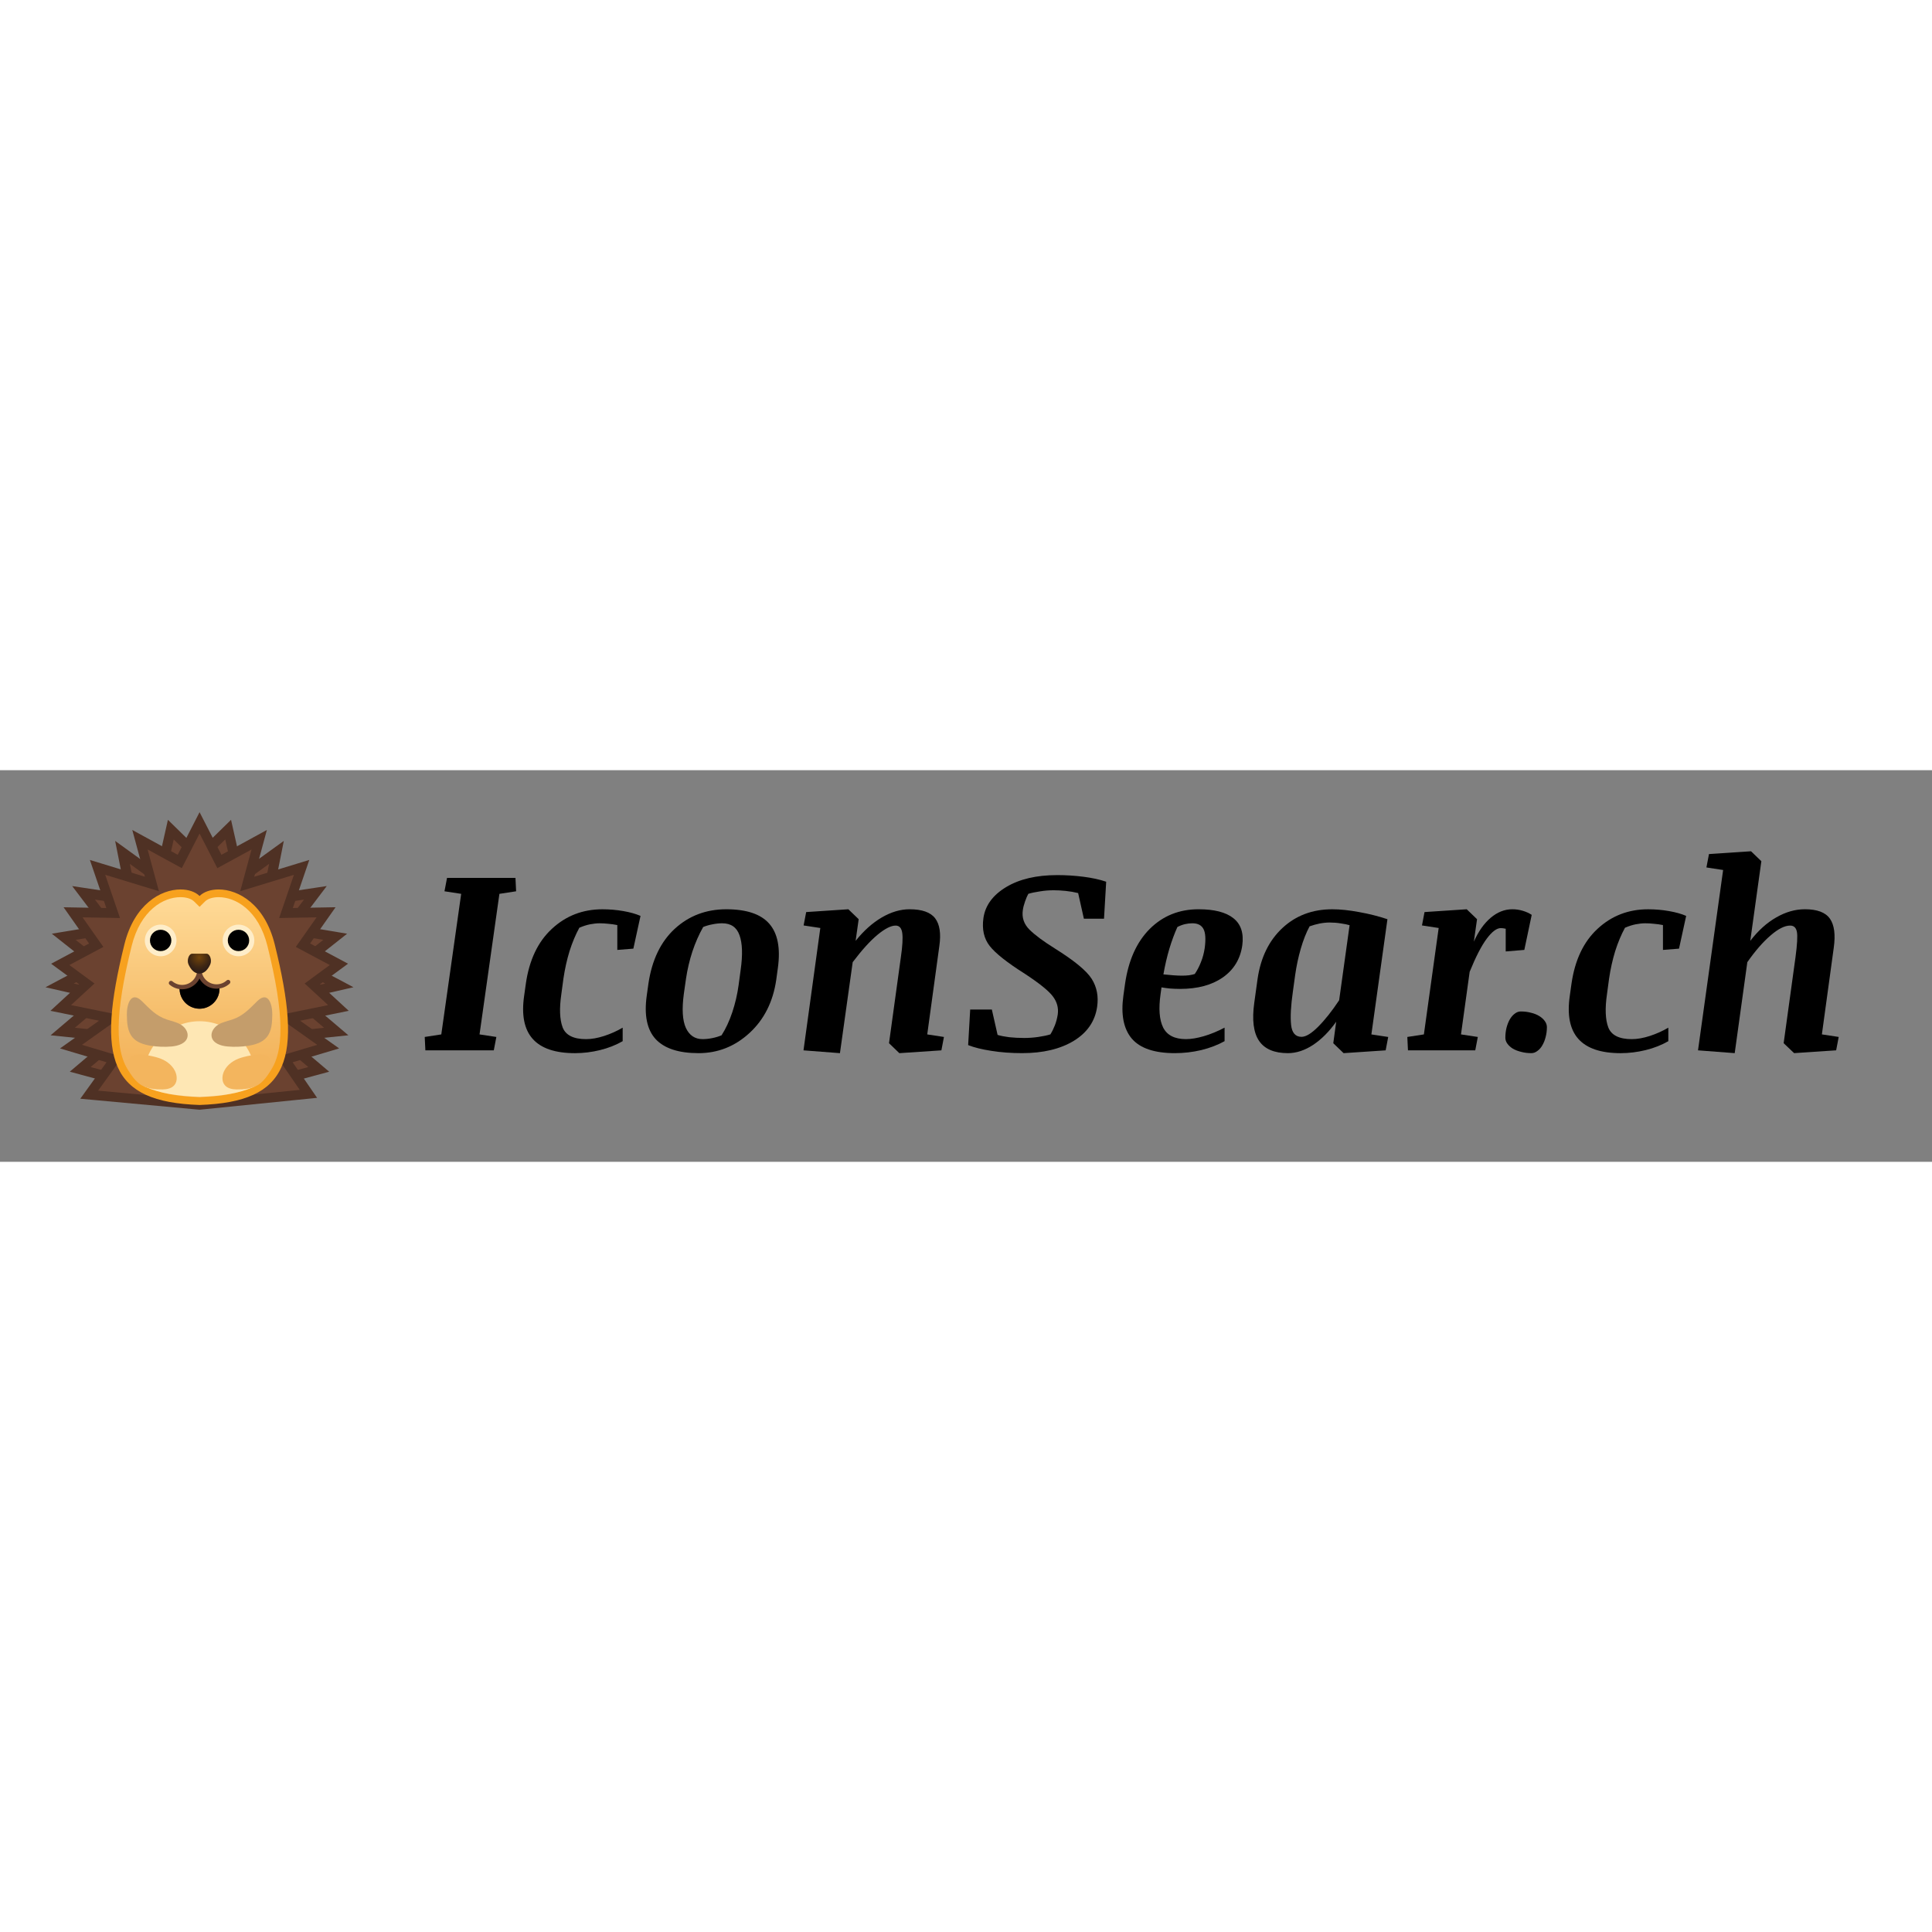 <?xml version="1.0" encoding="UTF-8" standalone="no"?>
<svg xmlns:dc="http://purl.org/dc/elements/1.1/" xmlns:cc="http://creativecommons.org/ns#" xmlns:rdf="http://www.w3.org/1999/02/22-rdf-syntax-ns#" xmlns:svg="http://www.w3.org/2000/svg" xmlns="http://www.w3.org/2000/svg" xmlns:xlink="http://www.w3.org/1999/xlink" xmlns:sodipodi="http://sodipodi.sourceforge.net/DTD/sodipodi-0.dtd" xmlns:inkscape="http://www.inkscape.org/namespaces/inkscape" inkscape:version="1.0beta1 (32d4812, 2019-09-19)" sodipodi:docname="iconsearch-horizontal.svg" id="svg1581" version="1.1" viewBox="0 0 296 60" height="1em" width="1em">
  <rect x="0" y="0" width="296" height="60" fill="#808080" stroke="none"/>
  <defs id="defs1585"/>
  <sodipodi:namedview inkscape:guide-bbox="true" showguides="true" inkscape:current-layer="svg1581" inkscape:window-maximized="0" inkscape:window-y="23" inkscape:window-x="0" inkscape:cy="95.579417" inkscape:cx="79.325654" inkscape:zoom="1.979899" showgrid="false" id="namedview1583" inkscape:window-height="925" inkscape:window-width="1600" inkscape:pageshadow="2" inkscape:pageopacity="0" guidetolerance="10" gridtolerance="10" objecttolerance="10" borderopacity="1" inkscape:document-rotation="0" bordercolor="#666666" pagecolor="#ffffff"/>
  <g transform="matrix(0.393,0,0,0.393,5.424,2.569)" id="Layer_2">
    <g id="g1241">
      <g id="g1233">
        <polygon id="polygon1229" style="fill:#6b4230" points="24.74,69.23 11.05,58.4 29.43,55.34 18.77,41.27 37.65,44.11 33.96,25.51 48.44,35.98 52.79,16.63 62.06,25.71 62.06,122.15 17.47,110.09 32.21,97.57 10.65,95.34 27.07,81.39 9.44,77.35 "/>
        <path inkscape:connector-curvature="0" id="path1231" style="fill:#4f3124" d="m 53.92,20.46 6.19,6.07 v 93.09 L 21.54,109.19 30,102 l 6.94,-5.89 -9.05,-0.94 -12.51,-1.29 10,-8.49 5.91,-5.02 -7.56,-1.73 -8.77,-2.01 8.06,-4.28 5.26,-2.79 -4.67,-3.69 -7.92,-6.26 10.89,-1.82 6.34,-1.06 -3.88,-5.12 -5.84,-7.7 11.42,1.72 5.47,0.82 -1.08,-5.42 -2.19,-11.04 8.09,5.85 4.78,3.45 1.29,-5.75 2.94,-13.08 M 51.66,12.81 47.19,32.68 31.09,21.04 35.2,41.78 14.34,38.64 25.95,53.96 6.4,57.21 21.2,68.91 3.93,78.08 22.86,82.42 5.92,96.81 27.49,99.04 13.4,111 64,124.69 v -99.8 z"/>
      </g>
      <g id="g1239">
        <polygon id="polygon1235" style="fill:#6b4230" points="109.16,41.27 98.49,55.34 116.88,58.4 103.18,69.23 118.48,77.35 100.86,81.39 117.28,95.34 95.71,97.57 110.46,110.09 65.87,122.15 65.87,25.71 75.14,16.63 79.49,35.98 93.97,25.51 90.28,44.11 "/>
        <path inkscape:connector-curvature="0" id="path1237" style="fill:#4f3124" d="m 74.01,20.46 2.94,13.07 1.29,5.75 4.78,-3.45 8.09,-5.85 -2.19,11.04 -1.08,5.42 5.47,-0.82 11.42,-1.72 -5.84,7.7 -3.89,5.13 6.34,1.06 10.89,1.82 -7.92,6.26 -4.67,3.69 5.26,2.79 8.06,4.28 -8.77,2.01 -7.56,1.73 5.91,5.02 10,8.49 -12.51,1.29 -9.05,0.94 6.94,5.89 8.46,7.19 -38.57,10.43 V 26.53 l 6.2,-6.07 m 2.26,-7.65 -12.34,12.08 v 99.8 l 50.6,-13.68 -14.09,-11.97 21.57,-2.23 -16.94,-14.39 18.93,-4.34 -17.28,-9.17 14.8,-11.7 -19.54,-3.26 11.61,-15.32 -20.86,3.14 4.11,-20.74 -16.1,11.64 z"/>
      </g>
    </g>
    <g id="g1247">
      <polygon id="polygon1243" style="fill:#6b4230" points="113.32,48.86 104.3,61.69 118.32,69.16 107.95,76.78 118.13,86.15 98.53,90.14 114.14,101.22 97.24,106.26 106.44,119.63 63.99,123.93 20.98,119.96 30.82,106.27 13.86,101.22 29.48,90.14 9.88,86.15 20.05,76.78 9.68,69.16 23.7,61.69 14.69,48.86 30.31,49.14 24.23,31.35 45.42,37.81 40.76,20.57 56.28,29.05 64,13.99 71.72,29.05 87.24,20.57 82.58,37.81 103.77,31.35 97.69,49.14 "/>
      <path inkscape:connector-curvature="0" id="path1245" style="fill:#4f3124" d="m 64,18.15 5.15,10.03 1.78,3.47 3.42,-1.87 9.91,-5.41 -2.61,9.64 -1.79,6.62 6.56,-2 14.36,-4.38 -4.01,11.72 -1.75,5.12 5.41,-0.1 9.19,-0.16 -5.64,8.02 -2.47,3.51 3.79,2.02 9.46,5.04 -6.08,4.47 -3.71,2.73 3.39,3.12 5.75,5.3 -11.68,2.38 -8.58,1.75 7.14,5.07 8.87,6.29 -10.67,3.18 -5,1.49 2.96,4.3 5.91,8.59 -39.08,3.95 -39.53,-3.65 6.35,-8.83 3.12,-4.33 -5.11,-1.52 -10.67,-3.18 8.87,-6.29 7.14,-5.07 -8.58,-1.75 -11.68,-2.38 5.75,-5.3 3.39,-3.12 -3.71,-2.73 -6.08,-4.47 9.46,-5.04 3.79,-2.02 -2.47,-3.51 -5.64,-8.02 9.19,0.16 5.41,0.1 -1.75,-5.12 -4.01,-11.72 14.36,4.38 6.56,2 -1.79,-6.62 -2.61,-9.64 9.91,5.41 3.42,1.87 1.78,-3.47 L 64,18.15 M 64,9.83 55.48,26.45 37.77,16.77 42.7,35 21.24,28.46 27.65,47.2 10.99,46.9 20.92,61.03 6.13,68.91 17.07,76.95 5.86,87.27 l 18.95,3.86 -15.22,10.8 18.14,5.4 -10.23,14.21 46.5,4.29 45.82,-4.63 -9.54,-13.87 18.14,-5.4 -15.22,-10.8 18.95,-3.86 -11.21,-10.33 10.94,-8.04 -14.79,-7.88 9.93,-14.13 -16.66,0.3 6.41,-18.74 L 85.31,35 90.24,16.77 72.53,26.45 Z"/>
    </g>
    <g id="g1262">
      <linearGradient y2="122.489" y1="41.459" x2="64" x1="64" gradientUnits="userSpaceOnUse" id="SVGID_1_">
        <stop id="stop1249" style="stop-color:#FFDB99" offset="0"/>
        <stop id="stop1251" style="stop-color:#FED894" offset="0.058"/>
        <stop id="stop1253" style="stop-color:#F5BB67" offset="0.65"/>
        <stop id="stop1255" style="stop-color:#F2B056" offset="0.949"/>
      </linearGradient>
      <path inkscape:connector-curvature="0" id="path1258" style="fill:url(#SVGID_1_)" d="m 63.86,122.48 c -14.37,-0.49 -23.3,-3.67 -28.1,-10.02 -6.46,-8.55 -6.37,-23.73 0.3,-50.74 3.7,-14.96 13.36,-20.26 20.52,-20.26 2.69,0 5.01,0.77 6.36,2.12 l 1.06,1.05 1.06,-1.05 c 1.36,-1.35 3.68,-2.12 6.36,-2.12 7.15,0 16.82,5.31 20.52,20.26 6.68,27.01 6.77,42.19 0.3,50.74 -4.8,6.35 -13.73,9.53 -28.1,10.02 l -0.16,0.01 z"/>
      <path inkscape:connector-curvature="0" id="path1260" style="fill:#f7a11e" d="m 71.42,42.96 c 6.61,0 15.57,5.01 19.06,19.12 6.56,26.53 6.73,41.32 0.56,49.47 -4.5,5.96 -13.07,8.95 -26.96,9.43 H 64 63.9 C 50.01,120.51 41.45,117.51 36.94,111.55 30.78,103.4 30.95,88.6 37.5,62.08 40.99,47.96 49.95,42.96 56.56,42.96 c 2.26,0 4.24,0.63 5.31,1.68 l 2.13,2.1 2.11,-2.09 c 1.07,-1.06 3.05,-1.69 5.31,-1.69 m 0,-3 c -3.12,0 -5.8,0.94 -7.42,2.55 -1.63,-1.61 -4.3,-2.55 -7.42,-2.55 -7.71,0 -18.01,5.76 -21.88,21.4 C 23.57,106.41 29,122.81 64,123.98 V 124 c 0,0 -0.07,-0.01 0,-0.01 0.07,0 0,0.01 0,0.01 v -0.02 C 99,122.8 104.43,106.41 93.3,61.36 89.43,45.72 79.13,39.96 71.42,39.96 Z"/>
    </g>
    <g id="g1276">
      <g id="g1268">
        <circle id="circle1264" r="5.17" cy="59.83" cx="48.83"/>
        <path inkscape:connector-curvature="0" id="path1266" style="fill:#feedc9" d="m 48.83,55.67 c 2.3,0 4.17,1.87 4.17,4.17 0,2.3 -1.87,4.16 -4.17,4.16 -2.3,0 -4.17,-1.87 -4.17,-4.17 0,-2.3 1.87,-4.16 4.17,-4.16 m 0,-2 c -3.4,0 -6.17,2.77 -6.17,6.17 0,3.4 2.77,6.16 6.17,6.16 3.4,0 6.17,-2.77 6.17,-6.17 0,-3.4 -2.77,-6.16 -6.17,-6.16 z"/>
      </g>
      <g id="g1274">
        <circle id="circle1270" r="5.17" cy="59.83" cx="79.17"/>
        <path inkscape:connector-curvature="0" id="path1272" style="fill:#feedc9" d="m 79.17,55.67 c 2.3,0 4.17,1.87 4.17,4.17 0,2.3 -1.87,4.16 -4.17,4.16 -2.3,0 -4.17,-1.87 -4.17,-4.17 0,-2.3 1.87,-4.16 4.17,-4.16 m 0,-2 c -3.4,0 -6.17,2.77 -6.17,6.17 0,3.4 2.77,6.16 6.17,6.16 3.4,0 6.17,-2.77 6.17,-6.17 0,-3.4 -2.77,-6.16 -6.17,-6.16 z"/>
      </g>
    </g>
    <g id="g1286">
      <defs id="defs1279">
        <path inkscape:connector-curvature="0" d="M 93.3,60.56 C 87.87,39.4 69.6,37.03 63.96,42.42 58.32,37.04 40.12,39.41 34.69,60.56 23.55,103.92 29,119.7 64,120.83 v 0.02 c 0,0 -0.07,-0.01 0,-0.01 0.07,0 0,0.01 0,0.01 v -0.02 c 35,-1.13 40.43,-16.91 29.3,-60.27 z" id="SVGID_2_"/>
      </defs>
      <clipPath id="SVGID_3_">
        <use height="100%" width="100%" y="0" x="0" id="use1281" xlink:href="#SVGID_2_" style="overflow:visible"/>
      </clipPath>
      <ellipse id="ellipse1284" clip-path="url(#SVGID_3_)" style="fill:#fee7b4" ry="22.38" rx="21.88" cy="113.71" cx="64"/>
    </g>
    <g id="g1310">
      <g id="g1304">
        <defs id="defs1289">
          <path inkscape:connector-curvature="0" d="m 71.77,78.07 0.01,0.48 c 0.02,1.34 -0.3,2.61 -0.88,3.72 -0.23,0.44 -0.51,0.86 -0.82,1.25 -0.31,0.39 -0.66,0.75 -1.04,1.07 -1.33,1.13 -3.04,1.83 -4.92,1.86 v 0 c -0.23,0 -0.47,0 -0.7,-0.02 -0.23,-0.02 -0.46,-0.04 -0.68,-0.08 -0.67,-0.11 -1.32,-0.3 -1.92,-0.57 -0.6,-0.27 -1.17,-0.61 -1.68,-1.02 -0.39,-0.31 -0.75,-0.66 -1.07,-1.04 -0.32,-0.38 -0.61,-0.79 -0.86,-1.23 -0.62,-1.09 -0.98,-2.35 -1,-3.69 L 56.2,78.32 c 3.46,-0.06 7.74,-1.97 7.68,-5.85 v 0 0 0 c 0.09,3.89 4.43,5.66 7.89,5.6 z" id="SVGID_4_"/>
        </defs>
        <defs id="defs1292">
          <path inkscape:connector-curvature="0" d="m 71.77,78.07 0.01,0.48 c 0.02,1.34 -0.3,2.61 -0.88,3.72 -0.23,0.44 -0.51,0.86 -0.82,1.25 -0.31,0.39 -0.66,0.75 -1.04,1.07 -1.33,1.13 -3.04,1.83 -4.92,1.86 v 0 c -0.23,0 -0.47,0 -0.7,-0.02 -0.23,-0.02 -0.46,-0.04 -0.68,-0.08 -0.67,-0.11 -1.32,-0.3 -1.92,-0.57 -0.6,-0.27 -1.17,-0.61 -1.68,-1.02 -0.39,-0.31 -0.75,-0.66 -1.07,-1.04 -0.32,-0.38 -0.61,-0.79 -0.86,-1.23 -0.62,-1.09 -0.98,-2.35 -1,-3.69 L 56.2,78.32 c 3.46,-0.06 7.74,-1.97 7.68,-5.85 v 0 0 0 c 0.09,3.89 4.43,5.66 7.89,5.6 z" id="SVGID_5_"/>
        </defs>
        <use height="100%" width="100%" y="0" x="0" id="use1294" xlink:href="#SVGID_5_" style="overflow:visible;fill:#6b4230"/>
        <clipPath id="SVGID_6_">
          <use height="100%" width="100%" y="0" x="0" id="use1296" xlink:href="#SVGID_4_" style="overflow:visible"/>
        </clipPath>
        <clipPath clip-path="url(#SVGID_6_)" id="SVGID_7_">
          <use height="100%" width="100%" y="0" x="0" id="use1299" xlink:href="#SVGID_5_" style="overflow:visible"/>
        </clipPath>
        <path inkscape:connector-curvature="0" id="path1302" clip-path="url(#SVGID_7_)" style="fill:#ed7770" d="m 57.68,87.68 c -0.06,-3.56 2.78,-6.49 6.34,-6.55 3.56,-0.06 6.49,2.78 6.55,6.34"/>
      </g>
      <path inkscape:connector-curvature="0" id="path1306" style="fill:none;stroke:#6b4230;stroke-width:1.696;stroke-linecap:round;stroke-linejoin:round;stroke-miterlimit:10" d="m 63.93,71.18 c 0.06,3.71 -2.9,6.78 -6.61,6.84 -1.7,0.03 -3.26,-0.58 -4.46,-1.59"/>
      <path inkscape:connector-curvature="0" id="path1308" style="fill:none;stroke:#6b4230;stroke-width:1.696;stroke-linecap:round;stroke-linejoin:round;stroke-miterlimit:10" d="m 63.9,71.18 c 0.06,3.71 3.12,6.68 6.84,6.61 1.7,-0.03 3.24,-0.68 4.4,-1.74"/>
    </g>
    <path inkscape:connector-curvature="0" id="path1312" style="fill:#c49d6b" d="m 51.23,90.66 c 1.84,0.62 3.8,0.99 5.46,1.99 1.66,1.01 3,2.91 2.59,4.81 -0.54,2.5 -3.57,3.48 -6.12,3.71 -2.75,0.24 -5.52,0.15 -8.24,-0.29 -2.61,-0.42 -5.34,-1.24 -7.05,-3.26 -2.02,-2.37 -2.17,-5.75 -2.22,-8.86 -0.06,-3.98 1.6,-9.42 5.85,-5.27 3.07,3.02 5.47,5.73 9.73,7.17 z"/>
    <path inkscape:connector-curvature="0" id="path1314" style="fill:#c49d6b" d="m 76.77,90.66 c -1.84,0.62 -3.8,0.99 -5.46,1.99 -1.66,1.01 -3,2.91 -2.59,4.81 0.54,2.5 3.57,3.48 6.12,3.71 2.75,0.24 5.52,0.15 8.24,-0.29 2.61,-0.42 5.34,-1.24 7.05,-3.26 2.02,-2.37 2.17,-5.75 2.22,-8.86 0.06,-3.98 -1.6,-9.42 -5.85,-5.27 -3.07,3.02 -5.47,5.73 -9.73,7.17 z"/>
    <path inkscape:connector-curvature="0" id="path1316" style="fill:#f3b55e" d="m 47.8,105.56 c 2.71,0.82 5.3,2.53 6.59,5.11 0.87,1.74 1.04,4.03 -0.17,5.52 -1.09,1.35 -2.96,1.7 -4.67,1.73 -2.76,0.04 -5.83,-0.26 -8.23,-1.67 -2.72,-1.6 -7.57,-7.54 -4.36,-10.87 2.04,-2.11 8.49,-0.53 10.84,0.18 z"/>
    <path inkscape:connector-curvature="0" id="path1318" style="fill:#f3b55e" d="m 80.2,105.56 c -2.71,0.82 -5.3,2.53 -6.59,5.11 -0.87,1.74 -1.04,4.03 0.17,5.52 1.09,1.35 2.96,1.7 4.67,1.73 2.76,0.04 5.83,-0.26 8.23,-1.67 2.72,-1.6 7.57,-7.54 4.36,-10.87 -2.04,-2.11 -8.49,-0.53 -10.84,0.18 z"/>
    <radialGradient r="5.261" gradientUnits="userSpaceOnUse" cy="66.503" cx="63.865" id="SVGID_8_">
      <stop id="stop1320" style="stop-color:#73450B" offset="4.651163e-03"/>
      <stop id="stop1322" style="stop-color:#673E0D" offset="0.155"/>
      <stop id="stop1324" style="stop-color:#3F2713" offset="0.711"/>
      <stop id="stop1326" style="stop-color:#301E16" offset="1"/>
    </radialGradient>
    <path inkscape:connector-curvature="0" id="path1329" style="fill:url(#SVGID_8_)" d="m 63.93,72.76 c 2.19,0 3.48,-1.95 4.23,-3.57 C 68.91,67.57 68.06,65 66.7,65 h -5.55 c -1.36,0 -2.2,2.57 -1.46,4.19 0.75,1.62 2.04,3.57 4.24,3.57 z"/>
  </g>
  <g style="display:none" id="Layer_1">
    <g id="g1578" style="display:inline">
      <g id="g1360" style="opacity:0.6">
        <circle id="circle1332" style="opacity:0.61;fill:none;stroke:#000000;stroke-width:0.263;stroke-miterlimit:10" r="28" cy="64" cx="64"/>
        <line id="line1334" y2="128" y1="0" x2="84" x1="84" style="opacity:0.61;fill:none;stroke:#000000;stroke-width:0.25;stroke-miterlimit:10"/>
        <line id="line1336" y2="128" y1="0" x2="44" x1="44" style="opacity:0.61;fill:none;stroke:#000000;stroke-width:0.25;stroke-miterlimit:10"/>
        <line id="line1338" y2="128" y1="0" x2="64" x1="64" style="opacity:0.61;fill:none;stroke:#000000;stroke-width:0.25;stroke-miterlimit:10"/>
        <line id="line1340" y2="64" y1="64" x2="0" x1="128" style="opacity:0.61;fill:none;stroke:#000000;stroke-width:0.25;stroke-miterlimit:10"/>
        <line id="line1342" y2="44" y1="44" x2="0" x1="128" style="opacity:0.61;fill:none;stroke:#000000;stroke-width:0.25;stroke-miterlimit:10"/>
        <line id="line1344" y2="83.75" y1="83.75" x2="0" x1="128" style="opacity:0.61;fill:none;stroke:#000000;stroke-width:0.25;stroke-miterlimit:10"/>
        <line id="line1346" y2="0" y1="128" x2="0" x1="128" style="opacity:0.61;fill:none;stroke:#000000;stroke-width:0.25;stroke-miterlimit:10"/>
        <line id="line1348" y2="0" y1="128" x2="128" x1="0" style="opacity:0.61;fill:none;stroke:#000000;stroke-width:0.25;stroke-miterlimit:10"/>
        <g id="g1352" style="opacity:0.61">
          <path inkscape:connector-curvature="0" id="path1350" d="m 64,4.26 c 32.94,0 59.74,26.8 59.74,59.74 0,32.94 -26.8,59.74 -59.74,59.74 C 31.06,123.74 4.26,96.94 4.26,64 4.26,31.06 31.06,4.26 64,4.26 M 64,4 C 30.86,4 4,30.86 4,64 4,97.14 30.86,124 64,124 97.14,124 124,97.14 124,64 124,30.86 97.14,4 64,4 Z"/>
        </g>
        <path inkscape:connector-curvature="0" id="path1354" style="opacity:0.61;fill:none;stroke:#000000;stroke-width:0.258;stroke-miterlimit:10" d="M 107.97,115.97 H 20.03 c -4.42,0 -8.03,-3.61 -8.03,-8.03 V 20.03 C 12,15.61 15.61,12 20.03,12 h 87.94 c 4.42,0 8.03,3.61 8.03,8.03 v 87.91 c 0,4.42 -3.61,8.03 -8.03,8.03 z"/>
        <path inkscape:connector-curvature="0" id="path1356" style="opacity:0.61;fill:none;stroke:#000000;stroke-width:0.263;stroke-miterlimit:10" d="M 100,124 H 28 c -4.4,0 -8,-3.6 -8,-8 V 12 c 0,-4.4 3.6,-8 8,-8 h 72 c 4.4,0 8,3.6 8,8 v 104 c 0,4.4 -3.6,8 -8,8 z"/>
        <path inkscape:connector-curvature="0" id="path1358" style="opacity:0.61;fill:none;stroke:#000000;stroke-width:0.263;stroke-miterlimit:10" d="M 113.77,108 H 14.23 C 8.6,108 4,103.4 4,97.77 V 30.28 C 4,24.65 8.6,20.05 14.23,20.05 h 99.54 c 5.63,0 10.23,4.6 10.23,10.23 v 67.48 c 0,5.64 -4.6,10.24 -10.23,10.24 z"/>
      </g>
      <g id="g1576">
        <g id="g1564" style="opacity:0.2">
          <defs id="defs1363">
            <rect y="0" x="0" width="128" style="opacity:0.2" height="128" id="SVGID_24_"/>
          </defs>
          <clipPath id="SVGID_9_">
            <use height="100%" width="100%" y="0" x="0" id="use1365" xlink:href="#SVGID_24_" style="overflow:visible"/>
          </clipPath>
          <g id="g1562" clip-path="url(#SVGID_9_)">
            <g id="g1462">
              <line id="line1368" y2="-32" y1="160" x2="-28" x1="-28" style="fill:none;stroke:#000000;stroke-width:0.25;stroke-miterlimit:10"/>
              <line id="line1370" y2="-32" y1="160" x2="-24" x1="-24" style="fill:none;stroke:#000000;stroke-width:0.25;stroke-miterlimit:10"/>
              <line id="line1372" y2="-32" y1="160" x2="-20" x1="-20" style="fill:none;stroke:#000000;stroke-width:0.25;stroke-miterlimit:10"/>
              <line id="line1374" y2="-32" y1="160" x2="-16" x1="-16" style="fill:none;stroke:#000000;stroke-width:0.25;stroke-miterlimit:10"/>
              <line id="line1376" y2="-32" y1="160" x2="-12" x1="-12" style="fill:none;stroke:#000000;stroke-width:0.25;stroke-miterlimit:10"/>
              <line id="line1378" y2="-32" y1="160" x2="-8" x1="-8" style="fill:none;stroke:#000000;stroke-width:0.25;stroke-miterlimit:10"/>
              <line id="line1380" y2="-32" y1="160" x2="-4" x1="-4" style="fill:none;stroke:#000000;stroke-width:0.25;stroke-miterlimit:10"/>
              <line id="line1382" y2="-32" y1="160" x2="0" x1="0" style="fill:none;stroke:#000000;stroke-width:0.25;stroke-miterlimit:10"/>
              <line id="line1384" y2="-32" y1="160" x2="4" x1="4" style="fill:none;stroke:#000000;stroke-width:0.25;stroke-miterlimit:10"/>
              <line id="line1386" y2="-32" y1="160" x2="8" x1="8" style="fill:none;stroke:#000000;stroke-width:0.25;stroke-miterlimit:10"/>
              <line id="line1388" y2="-32" y1="160" x2="12" x1="12" style="fill:none;stroke:#000000;stroke-width:0.25;stroke-miterlimit:10"/>
              <line id="line1390" y2="-32" y1="160" x2="16" x1="16" style="fill:none;stroke:#000000;stroke-width:0.25;stroke-miterlimit:10"/>
              <line id="line1392" y2="-32" y1="160" x2="20" x1="20" style="fill:none;stroke:#000000;stroke-width:0.25;stroke-miterlimit:10"/>
              <line id="line1394" y2="-32" y1="160" x2="24" x1="24" style="fill:none;stroke:#000000;stroke-width:0.25;stroke-miterlimit:10"/>
              <line id="line1396" y2="-32" y1="160" x2="28" x1="28" style="fill:none;stroke:#000000;stroke-width:0.25;stroke-miterlimit:10"/>
              <line id="line1398" y2="-32" y1="160" x2="32" x1="32" style="fill:none;stroke:#000000;stroke-width:0.25;stroke-miterlimit:10"/>
              <line id="line1400" y2="-32" y1="160" x2="36" x1="36" style="fill:none;stroke:#000000;stroke-width:0.25;stroke-miterlimit:10"/>
              <line id="line1402" y2="-32" y1="160" x2="40" x1="40" style="fill:none;stroke:#000000;stroke-width:0.25;stroke-miterlimit:10"/>
              <line id="line1404" y2="-32" y1="160" x2="44" x1="44" style="fill:none;stroke:#000000;stroke-width:0.25;stroke-miterlimit:10"/>
              <line id="line1406" y2="-32" y1="160" x2="48" x1="48" style="fill:none;stroke:#000000;stroke-width:0.25;stroke-miterlimit:10"/>
              <line id="line1408" y2="-32" y1="160" x2="52" x1="52" style="fill:none;stroke:#000000;stroke-width:0.25;stroke-miterlimit:10"/>
              <line id="line1410" y2="-32" y1="160" x2="56" x1="56" style="fill:none;stroke:#000000;stroke-width:0.25;stroke-miterlimit:10"/>
              <line id="line1412" y2="-32" y1="160" x2="60" x1="60" style="fill:none;stroke:#000000;stroke-width:0.25;stroke-miterlimit:10"/>
              <line id="line1414" y2="-32" y1="160" x2="64" x1="64" style="fill:none;stroke:#000000;stroke-width:0.25;stroke-miterlimit:10"/>
              <line id="line1416" y2="-32" y1="160" x2="68" x1="68" style="fill:none;stroke:#000000;stroke-width:0.25;stroke-miterlimit:10"/>
              <line id="line1418" y2="-32" y1="160" x2="72" x1="72" style="fill:none;stroke:#000000;stroke-width:0.25;stroke-miterlimit:10"/>
              <line id="line1420" y2="-32" y1="160" x2="76" x1="76" style="fill:none;stroke:#000000;stroke-width:0.25;stroke-miterlimit:10"/>
              <line id="line1422" y2="-32" y1="160" x2="80" x1="80" style="fill:none;stroke:#000000;stroke-width:0.25;stroke-miterlimit:10"/>
              <line id="line1424" y2="-32" y1="160" x2="84" x1="84" style="fill:none;stroke:#000000;stroke-width:0.25;stroke-miterlimit:10"/>
              <line id="line1426" y2="-32" y1="160" x2="88" x1="88" style="fill:none;stroke:#000000;stroke-width:0.25;stroke-miterlimit:10"/>
              <line id="line1428" y2="-32" y1="160" x2="92" x1="92" style="fill:none;stroke:#000000;stroke-width:0.25;stroke-miterlimit:10"/>
              <line id="line1430" y2="-32" y1="160" x2="96" x1="96" style="fill:none;stroke:#000000;stroke-width:0.25;stroke-miterlimit:10"/>
              <line id="line1432" y2="-32" y1="160" x2="100" x1="100" style="fill:none;stroke:#000000;stroke-width:0.25;stroke-miterlimit:10"/>
              <line id="line1434" y2="-32" y1="160" x2="104" x1="104" style="fill:none;stroke:#000000;stroke-width:0.25;stroke-miterlimit:10"/>
              <line id="line1436" y2="-32" y1="160" x2="108" x1="108" style="fill:none;stroke:#000000;stroke-width:0.25;stroke-miterlimit:10"/>
              <line id="line1438" y2="-32" y1="160" x2="112" x1="112" style="fill:none;stroke:#000000;stroke-width:0.25;stroke-miterlimit:10"/>
              <line id="line1440" y2="-32" y1="160" x2="116" x1="116" style="fill:none;stroke:#000000;stroke-width:0.25;stroke-miterlimit:10"/>
              <line id="line1442" y2="-32" y1="160" x2="120" x1="120" style="fill:none;stroke:#000000;stroke-width:0.25;stroke-miterlimit:10"/>
              <line id="line1444" y2="-32" y1="160" x2="124" x1="124" style="fill:none;stroke:#000000;stroke-width:0.25;stroke-miterlimit:10"/>
              <line id="line1446" y2="-32" y1="160" x2="128" x1="128" style="fill:none;stroke:#000000;stroke-width:0.25;stroke-miterlimit:10"/>
              <line id="line1448" y2="-32" y1="160" x2="132" x1="132" style="fill:none;stroke:#000000;stroke-width:0.25;stroke-miterlimit:10"/>
              <line id="line1450" y2="-32" y1="160" x2="136" x1="136" style="fill:none;stroke:#000000;stroke-width:0.25;stroke-miterlimit:10"/>
              <line id="line1452" y2="-25.95" y1="166.05" x2="137" x1="137" style="fill:none;stroke:#000000;stroke-width:0.25;stroke-miterlimit:10"/>
              <line id="line1454" y2="-32" y1="160" x2="144" x1="144" style="fill:none;stroke:#000000;stroke-width:0.25;stroke-miterlimit:10"/>
              <line id="line1456" y2="-32" y1="160" x2="148" x1="148" style="fill:none;stroke:#000000;stroke-width:0.25;stroke-miterlimit:10"/>
              <line id="line1458" y2="-32" y1="160" x2="152" x1="152" style="fill:none;stroke:#000000;stroke-width:0.25;stroke-miterlimit:10"/>
              <line id="line1460" y2="-32" y1="160" x2="156" x1="156" style="fill:none;stroke:#000000;stroke-width:0.25;stroke-miterlimit:10"/>
            </g>
            <g id="g1558">
              <line id="line1464" y2="-28" y1="-28" x2="160" x1="-32" style="fill:none;stroke:#000000;stroke-width:0.25;stroke-miterlimit:10"/>
              <line id="line1466" y2="-24" y1="-24" x2="160" x1="-32" style="fill:none;stroke:#000000;stroke-width:0.25;stroke-miterlimit:10"/>
              <line id="line1468" y2="-20" y1="-20" x2="160" x1="-32" style="fill:none;stroke:#000000;stroke-width:0.25;stroke-miterlimit:10"/>
              <line id="line1470" y2="-16" y1="-16" x2="160" x1="-32" style="fill:none;stroke:#000000;stroke-width:0.25;stroke-miterlimit:10"/>
              <line id="line1472" y2="-12" y1="-12" x2="160" x1="-32" style="fill:none;stroke:#000000;stroke-width:0.25;stroke-miterlimit:10"/>
              <line id="line1474" y2="-8" y1="-8" x2="160" x1="-32" style="fill:none;stroke:#000000;stroke-width:0.25;stroke-miterlimit:10"/>
              <line id="line1476" y2="-4" y1="-4" x2="160" x1="-32" style="fill:none;stroke:#000000;stroke-width:0.25;stroke-miterlimit:10"/>
              <line id="line1478" y2="0" y1="0" x2="160" x1="-32" style="fill:none;stroke:#000000;stroke-width:0.25;stroke-miterlimit:10"/>
              <line id="line1480" y2="4" y1="4" x2="160" x1="-32" style="fill:none;stroke:#000000;stroke-width:0.25;stroke-miterlimit:10"/>
              <line id="line1482" y2="8" y1="8" x2="160" x1="-32" style="fill:none;stroke:#000000;stroke-width:0.25;stroke-miterlimit:10"/>
              <line id="line1484" y2="12" y1="12" x2="160" x1="-32" style="fill:none;stroke:#000000;stroke-width:0.25;stroke-miterlimit:10"/>
              <line id="line1486" y2="16" y1="16" x2="160" x1="-32" style="fill:none;stroke:#000000;stroke-width:0.25;stroke-miterlimit:10"/>
              <line id="line1488" y2="20" y1="20" x2="160" x1="-32" style="fill:none;stroke:#000000;stroke-width:0.25;stroke-miterlimit:10"/>
              <line id="line1490" y2="24" y1="24" x2="160" x1="-32" style="fill:none;stroke:#000000;stroke-width:0.25;stroke-miterlimit:10"/>
              <line id="line1492" y2="28" y1="28" x2="160" x1="-32" style="fill:none;stroke:#000000;stroke-width:0.25;stroke-miterlimit:10"/>
              <line id="line1494" y2="32" y1="32" x2="160" x1="-32" style="fill:none;stroke:#000000;stroke-width:0.25;stroke-miterlimit:10"/>
              <line id="line1496" y2="36" y1="36" x2="160" x1="-32" style="fill:none;stroke:#000000;stroke-width:0.25;stroke-miterlimit:10"/>
              <line id="line1498" y2="40" y1="40" x2="160" x1="-32" style="fill:none;stroke:#000000;stroke-width:0.25;stroke-miterlimit:10"/>
              <line id="line1500" y2="44" y1="44" x2="160" x1="-32" style="fill:none;stroke:#000000;stroke-width:0.25;stroke-miterlimit:10"/>
              <line id="line1502" y2="48" y1="48" x2="160" x1="-32" style="fill:none;stroke:#000000;stroke-width:0.25;stroke-miterlimit:10"/>
              <line id="line1504" y2="52" y1="52" x2="160" x1="-32" style="fill:none;stroke:#000000;stroke-width:0.25;stroke-miterlimit:10"/>
              <line id="line1506" y2="56" y1="56" x2="160" x1="-32" style="fill:none;stroke:#000000;stroke-width:0.25;stroke-miterlimit:10"/>
              <line id="line1508" y2="60" y1="60" x2="160" x1="-32" style="fill:none;stroke:#000000;stroke-width:0.25;stroke-miterlimit:10"/>
              <line id="line1510" y2="64" y1="64" x2="160" x1="-32" style="fill:none;stroke:#000000;stroke-width:0.25;stroke-miterlimit:10"/>
              <line id="line1512" y2="68" y1="68" x2="160" x1="-32" style="fill:none;stroke:#000000;stroke-width:0.25;stroke-miterlimit:10"/>
              <line id="line1514" y2="72" y1="72" x2="160" x1="-32" style="fill:none;stroke:#000000;stroke-width:0.25;stroke-miterlimit:10"/>
              <line id="line1516" y2="76" y1="76" x2="160" x1="-32" style="fill:none;stroke:#000000;stroke-width:0.25;stroke-miterlimit:10"/>
              <line id="line1518" y2="80" y1="80" x2="160" x1="-32" style="fill:none;stroke:#000000;stroke-width:0.25;stroke-miterlimit:10"/>
              <line id="line1520" y2="84" y1="84" x2="160" x1="-32" style="fill:none;stroke:#000000;stroke-width:0.25;stroke-miterlimit:10"/>
              <line id="line1522" y2="88" y1="88" x2="160" x1="-32" style="fill:none;stroke:#000000;stroke-width:0.25;stroke-miterlimit:10"/>
              <line id="line1524" y2="92" y1="92" x2="160" x1="-32" style="fill:none;stroke:#000000;stroke-width:0.25;stroke-miterlimit:10"/>
              <line id="line1526" y2="96" y1="96" x2="160" x1="-32" style="fill:none;stroke:#000000;stroke-width:0.25;stroke-miterlimit:10"/>
              <line id="line1528" y2="100" y1="100" x2="160" x1="-32" style="fill:none;stroke:#000000;stroke-width:0.25;stroke-miterlimit:10"/>
              <line id="line1530" y2="104" y1="104" x2="160" x1="-32" style="fill:none;stroke:#000000;stroke-width:0.25;stroke-miterlimit:10"/>
              <line id="line1532" y2="108" y1="108" x2="160" x1="-32" style="fill:none;stroke:#000000;stroke-width:0.25;stroke-miterlimit:10"/>
              <line id="line1534" y2="112" y1="112" x2="160" x1="-32" style="fill:none;stroke:#000000;stroke-width:0.25;stroke-miterlimit:10"/>
              <line id="line1536" y2="116" y1="116" x2="160" x1="-32" style="fill:none;stroke:#000000;stroke-width:0.25;stroke-miterlimit:10"/>
              <line id="line1538" y2="120" y1="120" x2="160" x1="-32" style="fill:none;stroke:#000000;stroke-width:0.25;stroke-miterlimit:10"/>
              <line id="line1540" y2="124" y1="124" x2="160" x1="-32" style="fill:none;stroke:#000000;stroke-width:0.25;stroke-miterlimit:10"/>
              <line id="line1542" y2="128" y1="128" x2="160" x1="-32" style="fill:none;stroke:#000000;stroke-width:0.25;stroke-miterlimit:10"/>
              <line id="line1544" y2="132" y1="132" x2="160" x1="-32" style="fill:none;stroke:#000000;stroke-width:0.25;stroke-miterlimit:10"/>
              <line id="line1546" y2="136" y1="136" x2="160" x1="-32" style="fill:none;stroke:#000000;stroke-width:0.25;stroke-miterlimit:10"/>
              <line id="line1548" y2="140" y1="140" x2="160" x1="-32" style="fill:none;stroke:#000000;stroke-width:0.25;stroke-miterlimit:10"/>
              <line id="line1550" y2="144" y1="144" x2="160" x1="-32" style="fill:none;stroke:#000000;stroke-width:0.25;stroke-miterlimit:10"/>
              <line id="line1552" y2="148" y1="148" x2="160" x1="-32" style="fill:none;stroke:#000000;stroke-width:0.25;stroke-miterlimit:10"/>
              <line id="line1554" y2="152" y1="152" x2="160" x1="-32" style="fill:none;stroke:#000000;stroke-width:0.25;stroke-miterlimit:10"/>
              <line id="line1556" y2="156" y1="156" x2="160" x1="-32" style="fill:none;stroke:#000000;stroke-width:0.25;stroke-miterlimit:10"/>
            </g>
            <path inkscape:connector-curvature="0" id="path1560" d="m 159.75,-31.75 v 191.5 h -191.5 v -191.5 h 191.5 M 160,-32 H -32 v 192 h 192 z"/>
          </g>
        </g>
        <g id="g1574">
          <rect id="rect1566" y="0" x="0" width="4" style="opacity:0.3;fill:#f44336" height="128"/>
          <rect id="rect1568" y="0" x="124" width="4" style="opacity:0.3;fill:#f44336" height="128"/>
          <rect id="rect1570" y="-58" x="62" width="4" transform="rotate(90,64,2)" style="opacity:0.3;fill:#f44336" height="120"/>
          <rect id="rect1572" y="66" x="62" width="4" transform="rotate(90,64,126)" style="opacity:0.3;fill:#f44336" height="120"/>
        </g>
      </g>
    </g>
  </g>
  <g style="font-style:italic;font-variant:normal;font-weight:bold;font-stretch:normal;font-size:39.988px;line-height:1.25;font-family:'Noticia Text';-inkscape-font-specification:'Noticia Text Bold Italic';font-variant-ligatures:normal;font-variant-caps:normal;font-variant-numeric:normal;font-variant-east-asian:normal;fill:#000000;fill-opacity:1;stroke:none;stroke-width:1" id="text2329" transform="scale(1,1)" aria-label="IconSear.ch">
    <path id="path2349" style="stroke-width:1" d="m 65.073,40.872 2.538,-0.391 3.046,-21.537 -2.558,-0.391 0.391,-2.05 h 10.485 l 0.098,2.05 -2.558,0.391 -3.046,21.537 2.577,0.391 -0.391,2.05 H 65.171 Z"/>
    <path id="path2351" style="stroke-width:1" d="m 97.037,27.341 -2.46,0.195 v -3.807 q -0.664,-0.137 -1.367,-0.195 -0.703,-0.078 -1.347,-0.078 -0.664,0 -1.464,0.156 -0.781,0.156 -1.64,0.527 -0.879,1.621 -1.503,3.593 -0.605,1.972 -0.937,4.218 l -0.312,2.324 q -0.488,3.319 0.195,5.135 0.703,1.796 3.593,1.796 1.269,0 2.773,-0.488 1.503,-0.488 2.831,-1.269 v 2.07 q -1.562,0.898 -3.476,1.367 -1.914,0.469 -3.827,0.469 -4.53,0 -6.482,-2.187 -1.953,-2.187 -1.308,-6.619 l 0.254,-1.816 q 0.781,-5.467 4.003,-8.435 3.222,-2.987 7.732,-2.987 1.64,0 3.202,0.273 1.562,0.273 2.636,0.742 z"/>
    <path id="path2353" style="stroke-width:1" d="m 107.014,43.352 q -4.549,0 -6.561,-2.148 -1.992,-2.167 -1.367,-6.658 l 0.254,-1.816 q 0.801,-5.448 4.042,-8.435 3.261,-2.987 7.888,-2.987 4.667,0 6.6,2.226 1.933,2.226 1.308,6.756 l -0.254,1.855 q -0.742,5.038 -4.1,8.123 -3.358,3.085 -7.81,3.085 z m 6.463,-12.77 q 0.488,-3.456 -0.176,-5.291 -0.644,-1.835 -2.655,-1.835 -0.703,0 -1.464,0.156 -0.761,0.137 -1.445,0.41 -0.976,1.718 -1.66,3.768 -0.664,2.05 -0.976,4.159 l -0.332,2.324 q -0.469,3.495 0.312,5.213 0.801,1.718 2.558,1.718 0.722,0 1.484,-0.156 0.781,-0.156 1.425,-0.43 0.957,-1.484 1.64,-3.515 0.683,-2.05 0.976,-4.198 z"/>
    <path id="path2355" style="stroke-width:1" d="m 144.23,42.923 -6.443,0.43 -1.582,-1.523 1.816,-13.18 q 0.371,-2.538 0.215,-3.69 -0.156,-1.152 -1.015,-1.152 -1.074,0 -2.773,1.406 -1.679,1.386 -3.807,4.198 l -1.953,13.941 -5.584,-0.43 2.577,-18.745 -2.558,-0.391 0.391,-2.05 6.463,-0.43 1.582,1.523 -0.469,3.319 q 1.835,-2.304 3.983,-3.573 2.167,-1.269 4.276,-1.269 2.87,0 3.925,1.386 1.054,1.386 0.644,4.237 l -1.855,13.551 2.558,0.391 z"/>
    <path id="path2357" style="stroke-width:1" d="m 161.588,27.302 q 4.51,2.812 5.682,4.686 1.172,1.874 0.82,4.276 -0.488,3.319 -3.593,5.213 -3.105,1.874 -7.888,1.874 -2.558,0 -4.725,-0.351 -2.167,-0.332 -3.554,-0.879 l 0.312,-5.448 h 3.319 l 0.879,3.886 q 0.703,0.215 1.777,0.351 1.093,0.117 2.304,0.117 1.074,0 2.148,-0.156 1.074,-0.156 1.855,-0.391 0.371,-0.586 0.683,-1.367 0.312,-0.801 0.449,-1.679 0.215,-1.523 -0.761,-2.792 -0.957,-1.269 -4.257,-3.436 -4.081,-2.577 -5.409,-4.276 -1.328,-1.699 -0.957,-4.296 0.43,-2.89 3.476,-4.725 3.046,-1.835 7.83,-1.835 2.031,0 4.022,0.254 1.992,0.254 3.476,0.761 l -0.332,5.662 h -3.085 l -0.879,-3.925 q -0.957,-0.234 -1.933,-0.332 -0.976,-0.098 -1.816,-0.098 -1.074,0 -2.128,0.176 -1.054,0.156 -1.757,0.371 -0.254,0.449 -0.508,1.191 -0.254,0.722 -0.332,1.308 -0.254,1.718 1.015,2.987 1.289,1.269 3.866,2.87 z"/>
    <path id="path2359" style="stroke-width:1" d="m 190.33,26.833 q -0.449,3.144 -2.987,4.92 -2.519,1.757 -6.541,1.757 -0.781,0 -1.543,-0.059 -0.761,-0.078 -1.308,-0.176 l -0.137,0.996 q -0.488,3.378 0.391,5.155 0.898,1.777 3.495,1.777 1.191,0 2.734,-0.449 1.543,-0.449 3.183,-1.308 v 2.07 q -1.582,0.879 -3.573,1.367 -1.992,0.469 -4.042,0.469 -4.686,0 -6.6,-2.226 -1.894,-2.245 -1.289,-6.58 l 0.254,-1.816 q 0.781,-5.409 3.788,-8.416 3.026,-3.007 7.478,-3.007 3.612,0 5.33,1.367 1.738,1.367 1.367,4.159 z m -9.938,-2.812 q -0.664,1.464 -1.23,3.319 -0.547,1.835 -0.918,3.944 0.722,0.078 1.484,0.137 0.761,0.059 1.367,0.059 0.566,0 1.074,-0.059 0.508,-0.078 0.879,-0.195 0.547,-0.801 0.937,-1.796 0.41,-0.996 0.586,-2.167 0.273,-2.031 -0.176,-2.909 -0.449,-0.898 -1.718,-0.898 -0.566,0 -1.152,0.137 -0.566,0.137 -1.132,0.43 z"/>
    <path id="path2361" style="stroke-width:1" d="m 212.296,42.923 -6.443,0.43 -1.582,-1.523 0.449,-3.3 q -1.601,2.265 -3.534,3.554 -1.933,1.269 -3.866,1.269 -3.124,0 -4.413,-1.874 -1.289,-1.894 -0.742,-5.838 l 0.508,-3.671 q 0.722,-4.92 3.807,-7.791 3.085,-2.87 7.634,-2.87 1.835,0 4.12,0.43 2.304,0.41 4.335,1.093 l -2.46,17.651 2.577,0.391 z m -14.215,-9.001 q -0.469,3.261 -0.273,5.096 0.195,1.835 1.601,1.835 0.996,0 2.538,-1.543 1.562,-1.562 3.222,-4.061 l 1.601,-11.501 q -0.527,-0.156 -1.347,-0.273 -0.82,-0.137 -1.718,-0.137 -0.722,0 -1.523,0.156 -0.781,0.156 -1.543,0.43 -0.781,1.464 -1.347,3.417 -0.566,1.953 -0.859,4.022 z"/>
    <path id="path2363" style="stroke-width:1" d="m 218.251,21.737 6.463,-0.43 1.582,1.523 -0.488,3.436 q 1.054,-2.363 2.577,-3.651 1.543,-1.308 3.319,-1.308 0.82,0 1.601,0.234 0.781,0.234 1.367,0.625 l -1.132,5.37 -2.851,0.234 v -3.476 q -0.215,-0.059 -0.41,-0.078 -0.176,-0.02 -0.351,-0.02 -0.937,0 -2.148,1.621 -1.211,1.621 -2.616,5.077 l -1.328,9.587 2.577,0.391 -0.391,2.05 H 215.713 l -0.098,-2.05 2.538,-0.391 2.265,-16.304 -2.558,-0.391 z"/>
    <path id="path2365" style="stroke-width:1" d="m 230.634,40.989 q 0,-0.801 0.176,-1.523 0.195,-0.742 0.508,-1.289 0.332,-0.566 0.761,-0.879 0.43,-0.332 0.918,-0.332 0.84,0 1.562,0.195 0.742,0.176 1.269,0.508 0.547,0.332 0.859,0.781 0.312,0.43 0.312,0.918 0,0.801 -0.195,1.523 -0.176,0.703 -0.508,1.269 -0.312,0.547 -0.761,0.859 -0.43,0.332 -0.918,0.332 -0.84,0 -1.562,-0.195 -0.722,-0.176 -1.269,-0.488 -0.527,-0.332 -0.84,-0.761 -0.312,-0.43 -0.312,-0.918 z"/>
    <path id="path2367" style="stroke-width:1" d="m 257.24,27.341 -2.46,0.195 v -3.807 q -0.664,-0.137 -1.367,-0.195 -0.703,-0.078 -1.347,-0.078 -0.664,0 -1.464,0.156 -0.781,0.156 -1.64,0.527 -0.879,1.621 -1.503,3.593 -0.605,1.972 -0.937,4.218 l -0.312,2.324 q -0.488,3.319 0.195,5.135 0.703,1.796 3.593,1.796 1.269,0 2.773,-0.488 1.503,-0.488 2.831,-1.269 v 2.07 q -1.562,0.898 -3.476,1.367 -1.913,0.469 -3.827,0.469 -4.53,0 -6.482,-2.187 -1.953,-2.187 -1.308,-6.619 l 0.254,-1.816 q 0.781,-5.467 4.003,-8.435 3.222,-2.987 7.732,-2.987 1.64,0 3.202,0.273 1.562,0.273 2.636,0.742 z"/>
    <path id="path2369" style="stroke-width:1" d="m 274.266,23.807 q -1.25,0 -2.987,1.503 -1.738,1.484 -3.573,4.1 l -1.933,13.941 -5.623,-0.43 3.847,-27.629 -2.558,-0.391 0.391,-2.05 6.443,-0.43 1.582,1.523 -1.699,12.203 q 1.816,-2.363 3.983,-3.593 2.167,-1.25 4.393,-1.25 2.812,0 3.827,1.445 1.015,1.445 0.586,4.471 l -1.816,13.258 2.577,0.391 -0.391,2.05 -6.443,0.43 -1.601,-1.523 1.816,-13.18 q 0.391,-2.909 0.215,-3.866 Q 275.125,23.807 274.266,23.807 Z"/>
  </g>
</svg>
